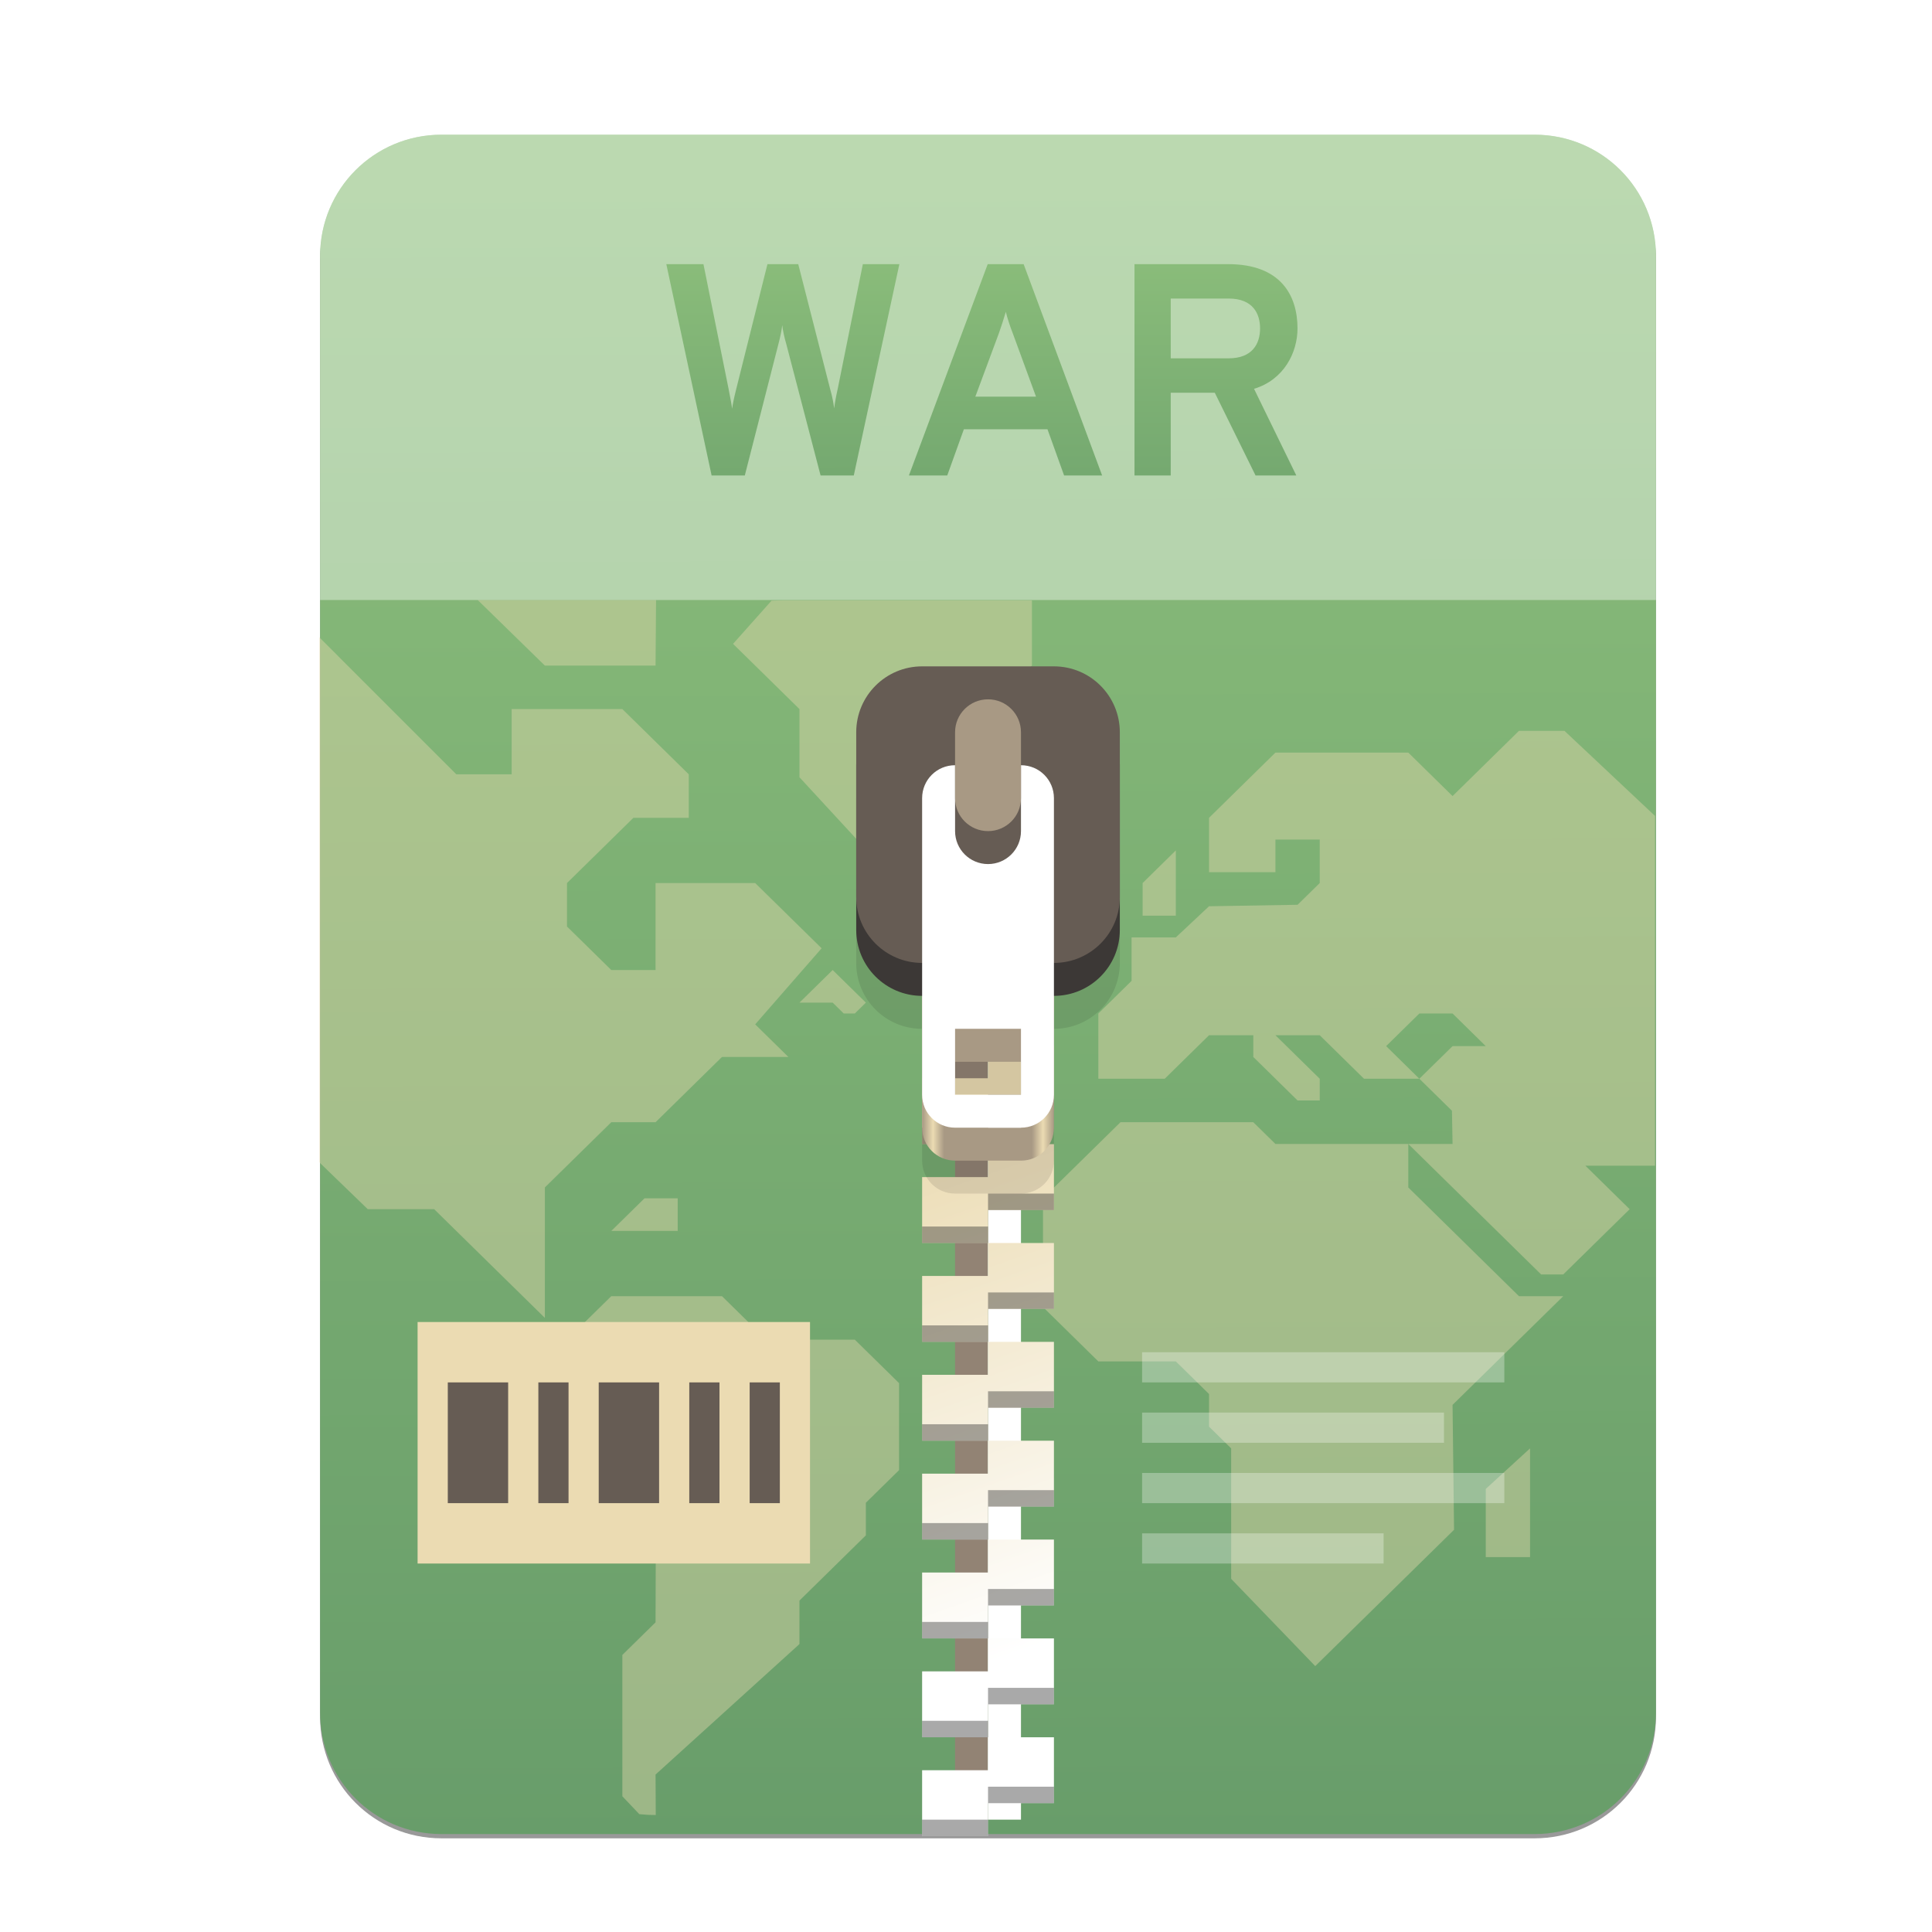 <svg width="256" height="256" viewBox="0 0 256 256" fill="none" xmlns="http://www.w3.org/2000/svg">
<g clip-path="url(#clip0)">
<g opacity="0.4" filter="url(#filter0_f)">
<path fill-rule="evenodd" clip-rule="evenodd" d="M102.816 18.413H58.497H58.497C49.587 18.413 42.413 25.587 42.413 34.497V227.503C42.413 236.413 49.587 243.587 58.497 243.587H58.586H203.252H203.34C212.251 243.587 219.424 236.413 219.424 227.503L219.424 227.459L219.424 34.497C219.424 25.587 212.251 18.413 203.34 18.413H159.021H102.816Z" fill="black"/>
</g>
<path fill-rule="evenodd" clip-rule="evenodd" d="M102.816 17.849H58.497H58.497C49.587 17.849 42.413 25.023 42.413 33.933V226.939C42.413 235.85 49.587 243.023 58.497 243.023H58.586H203.252H203.34C212.251 243.023 219.424 235.85 219.424 226.939L219.424 226.895L219.424 33.933C219.424 25.023 212.251 17.849 203.34 17.849H159.021H102.816Z" fill="url(#paint0_linear)"/>
<g opacity="0.4">
<path fill-rule="evenodd" clip-rule="evenodd" d="M63.3 79.507C65.3 79.507 85.8 79.507 86.931 79.507L86.865 88.196H72.198L63.3 79.507ZM151.402 121.329V117.007L155.802 112.685V121.329H151.402ZM196.871 206.323V197.29L202.739 191.918V206.324L196.871 206.323ZM136.735 79.552H103.755C103.464 79.552 103.217 79.561 102.97 79.57C102.737 79.579 102.504 79.587 102.235 79.588L97.133 85.315L105.933 93.957V102.99L116.201 114.126H122.068V108.363L130.868 99.719V93.956L136.735 88.195V79.552ZM129.401 111.245H133.801L138.201 115.567H129.401V111.245ZM89.799 158.784H85.399L80.999 163.106H89.799V158.784ZM169.003 151.581L186.605 151.581L186.605 157.343L201.272 171.75H207.139L192.471 186.155L192.67 202.703L174.276 220.768L163.136 209.205V191.918L160.203 189.037V184.715L155.803 180.394H145.535L138.202 173.19V158.784L148.469 148.7H166.069L169.003 151.581ZM85.244 240.427C85.07 240.411 84.897 240.395 84.71 240.383L84.709 240.384L82.465 238.015V219.289L86.864 214.967L86.904 202.051L75.13 191.919V177.511L80.998 171.749H95.666L101.533 177.511H113.267L119.133 183.274V194.798L114.733 199.12V203.441L105.933 212.085V217.848L86.865 235.136L86.893 240.5C86.738 240.492 86.558 240.49 86.376 240.488C86.189 240.486 86.001 240.484 85.842 240.475C85.631 240.463 85.438 240.445 85.245 240.427L85.244 240.427ZM105.933 132.854L110.333 128.532L114.734 132.854L113.267 134.294H111.8L110.333 132.854H105.933Z" fill="#ebdbb2"/>
<path d="M210.072 154.462H219.3V108.117L207.3 96.84H201.271L192.471 105.484L186.605 99.721H169.004L160.204 108.365V115.567H169.004V111.245H174.871V117.008L171.936 119.888L160.203 120.083L155.803 124.21H149.936V129.973L145.535 134.295V142.937H154.335L160.203 137.175H166.07V140.056L171.936 145.819H174.871V142.937L169.004 137.175H174.871L180.736 142.937H188.07L183.67 138.616L188.07 134.294H192.471L196.871 138.617H192.471L188.071 142.937L192.391 147.18L192.471 151.581H186.605L204.206 168.868H207.138L210.072 165.988L215.939 160.225L210.072 154.462Z" fill="#ebdbb2"/>
<path d="M60.464 102.601L42.3 84.434V154.004L48.73 160.224H57.53L72.198 174.63V157.343L80.998 148.701H86.865L95.665 140.056H104.466L100.066 135.734L108.868 125.652L100.068 117.008H86.865V128.532H80.999L75.131 122.769V117.008L83.931 108.364H91.266V102.601L82.466 93.957H67.798V102.601H60.464Z" fill="#ebdbb2"/>
</g>
<path opacity="0.4" d="M102.816 17.849H58.497C49.587 17.849 42.413 25.023 42.413 33.933V79.5H219.424V33.933C219.424 25.023 212.251 17.849 203.34 17.849H159.021H102.816Z" fill="white"/>
<path d="M130.919 110.127H126.552V241.113H130.919V110.127Z" fill="#928374"/>
<path d="M135.285 241.113H130.919V110.127H135.285V241.113Z" fill="white"/>
<path d="M122.186 116.677V125.409H130.919V121.043H139.651V116.677H130.919H122.186ZM130.919 125.409V129.775H122.186V138.508H130.919V134.141H139.651V125.409H130.919ZM130.919 138.508V142.874H122.186V151.606H130.919V147.24H139.651V138.508H130.919ZM130.919 151.606V155.972H122.186V164.705H130.919V160.339H139.651V155.972V151.606H130.919ZM130.919 164.705V169.071H122.186V177.803H130.919V173.437H139.651V164.705H130.919ZM130.919 177.803V182.17H122.186V190.902H130.919V186.536H139.651V177.803H130.919ZM130.919 190.902V195.268H122.186V204.001H130.919V199.634H139.651V195.268V190.902H130.919ZM130.919 204.001V208.367H122.186V217.099H130.919V212.733H139.651V204.001H130.919ZM130.919 217.099V221.465H122.186V230.198H130.919V225.832H139.651V217.099H130.919ZM130.919 230.198V234.564H122.186V243.296H130.919V238.93H139.651V234.564V230.198H130.919Z" fill="url(#paint1_linear)"/>
<path opacity="0.4" d="M130.919 118.86V121.043H139.651V118.86H130.919ZM122.186 123.226V125.409H130.919V123.226H122.186ZM130.919 131.958V134.141H139.651V131.958H130.919ZM122.186 136.325V138.508H130.919V136.325H122.186ZM130.919 145.057V147.24H139.651V145.057H130.919ZM122.186 149.423V151.606H130.919V149.423H122.186ZM130.919 158.156V160.339H139.651V158.156H130.919ZM122.186 162.522V164.705H130.919V162.522H122.186ZM130.919 171.254V173.437H139.651V171.254H130.919ZM122.186 175.62V177.803H130.919V175.62H122.186ZM130.919 184.353V186.536H139.651V184.353H130.919ZM122.186 188.719V190.902H130.919V188.719H122.186ZM130.919 197.451V199.634H139.651V197.451H130.919ZM122.186 201.817V204.001H130.919V201.817H122.186ZM130.919 210.55V212.733H139.651V210.55H130.919ZM122.186 214.916V217.099H130.919V214.916H122.186ZM130.919 223.648V225.832H139.651V223.648H130.919ZM122.186 228.015V230.198H130.919V228.015H122.186ZM130.919 236.747V238.93H139.651V236.747H130.919ZM122.186 241.113V243.296H130.919V241.113H122.186Z" fill="#282828"/>
<path opacity="0.1" d="M122.186 97.029C117.349 97.029 113.454 100.923 113.454 105.761V127.592C113.454 132.43 117.349 136.325 122.186 136.325V153.789C122.186 156.208 124.134 158.156 126.552 158.156H135.285C137.704 158.156 139.651 156.208 139.651 153.789V136.325C144.489 136.325 148.383 132.43 148.383 127.592V105.761C148.383 100.923 144.489 97.029 139.651 97.029H122.186ZM126.552 145.057H135.285V153.789H126.552V145.057Z" fill="black"/>
<path d="M126.552 110.127C124.134 110.127 122.186 112.075 122.186 114.494V149.423C122.186 151.842 124.134 153.789 126.552 153.789H135.285C137.704 153.789 139.651 151.842 139.651 149.423V114.494C139.651 112.075 137.704 110.127 135.285 110.127H126.552ZM126.552 140.691H135.285V149.423H126.552V140.691Z" fill="url(#paint2_linear)"/>
<path d="M139.651 92.663H122.186C117.363 92.663 113.454 96.572 113.454 101.395V123.226C113.454 128.049 117.363 131.958 122.186 131.958H139.651C144.474 131.958 148.383 128.049 148.383 123.226V101.395C148.383 96.572 144.474 92.663 139.651 92.663Z" fill="#3c3836"/>
<path d="M139.651 88.296H122.186C117.363 88.296 113.454 92.206 113.454 97.029V118.86C113.454 123.683 117.363 127.592 122.186 127.592H139.651C144.474 127.592 148.383 123.683 148.383 118.86V97.029C148.383 92.206 144.474 88.296 139.651 88.296Z" fill="#665c54"/>
<path d="M126.552 101.395C124.134 101.395 122.186 103.342 122.186 105.761V145.057C122.186 147.476 124.134 149.423 126.552 149.423H135.285C137.704 149.423 139.651 147.476 139.651 145.057V105.761C139.651 103.342 137.704 101.395 135.285 101.395H126.552ZM126.552 136.325H135.285V145.057H126.552V136.325Z" fill="white"/>
<path d="M135.285 110.127C135.285 112.539 133.33 114.494 130.919 114.494C128.507 114.494 126.552 112.539 126.552 110.127V97.029C126.552 94.617 128.507 92.663 130.919 92.663C133.33 92.663 135.285 94.617 135.285 97.029V110.127Z" fill="#665c54"/>
<path d="M135.285 105.761C135.285 108.173 133.33 110.127 130.919 110.127C128.507 110.127 126.552 108.173 126.552 105.761V97.029C126.552 94.617 128.507 92.663 130.919 92.663C133.33 92.663 135.285 94.617 135.285 97.029V105.761Z" fill="#a89984"/>
<path d="M94.291 63H98.691L103.131 45.64C103.411 44.56 103.571 43.8 103.651 43.08C103.731 43.8 103.891 44.56 104.211 45.68L108.731 63H113.131L119.171 35H114.331L111.011 51.48C110.731 52.72 110.611 53.48 110.531 54.12C110.451 53.48 110.331 52.72 109.971 51.44L105.771 35H101.691L97.571 51.48C97.251 52.76 97.091 53.52 97.011 54.16C96.931 53.52 96.771 52.76 96.531 51.48L93.211 35H88.291L94.291 63ZM140.997 63H146.037L135.637 35H130.877L120.437 63H125.517L127.717 56.88H138.797L140.997 63ZM137.277 52.56H129.237L132.357 44.16C132.637 43.36 133.037 42.16 133.277 41.32C133.477 42.16 133.877 43.36 134.197 44.16L137.277 52.56ZM150.326 63H155.126V52.04H160.966L166.366 63H171.766L166.166 51.52C170.126 50.32 171.926 46.72 171.926 43.52C171.926 39.12 169.686 35 162.726 35H150.326V63ZM155.126 47.48V39.56H162.806C166.086 39.56 166.966 41.64 166.966 43.52C166.966 45.56 165.926 47.48 162.806 47.48H155.126Z" fill="url(#paint3_linear)"/>
<path d="M55.333 175.174H107.332V207.176H55.333V175.174Z" fill="#ebdbb2"/>
<path d="M59.335 183.176V199.175H67.333V183.176H59.335ZM71.335 183.176V199.175H75.334V183.176H71.335ZM79.333 183.176V199.175H87.334V183.176H79.333ZM91.333 183.176V199.175H95.335V183.176H91.333ZM99.334 183.176V199.175H103.333V183.176H99.334Z" fill="#665c54"/>
<path opacity="0.3" d="M151.333 179.177V183.176H199.333V179.177H151.333ZM151.333 187.174V191.177H191.336V187.174H151.333ZM151.333 195.176V199.175H199.333V195.176H151.333ZM151.333 203.177V207.176H183.334V203.177H151.333Z" fill="white"/>
</g>
<defs>
<filter id="filter0_f" x="27.291" y="3.291" width="207.255" height="255.418" filterUnits="userSpaceOnUse" color-interpolation-filters="sRGB">
<feFlood flood-opacity="0" result="BackgroundImageFix"/>
<feBlend mode="normal" in="SourceGraphic" in2="BackgroundImageFix" result="shape"/>
<feGaussianBlur stdDeviation="7.561" result="effect1_foregroundBlur"/>
</filter>
<linearGradient id="paint0_linear" x1="129.824" y1="17.763" x2="130.541" y2="243.766" gradientUnits="userSpaceOnUse">
<stop stop-color="#8ec07c"/>
<stop offset="1" stop-color="#689d6a"/>
</linearGradient>
<linearGradient id="paint1_linear" x1="145.297" y1="215.473" x2="122.186" y2="149.423" gradientUnits="userSpaceOnUse">
<stop stop-color="white"/>
<stop offset="1" stop-color="#ebdbb2"/>
</linearGradient>
<linearGradient id="paint2_linear" x1="122.186" y1="131.958" x2="139.651" y2="131.958" gradientUnits="userSpaceOnUse">
<stop stop-color="#a89984"/>
<stop offset="0.083" stop-color="#ebdbb2"/>
<stop offset="0.167" stop-color="#a89984"/>
<stop offset="0.833" stop-color="#a89984"/>
<stop offset="0.917" stop-color="#ebdbb2"/>
<stop offset="1" stop-color="#a89984"/>
</linearGradient>
<linearGradient id="paint3_linear" x1="129.406" y1="28.98" x2="129.442" y2="80.169" gradientUnits="userSpaceOnUse">
<stop stop-color="#8ec07c"/>
<stop offset="1" stop-color="#689d6a"/>
</linearGradient>
<clipPath id="clip0">
<rect width="256" height="256" fill="white"/>
</clipPath>
</defs>
</svg>
